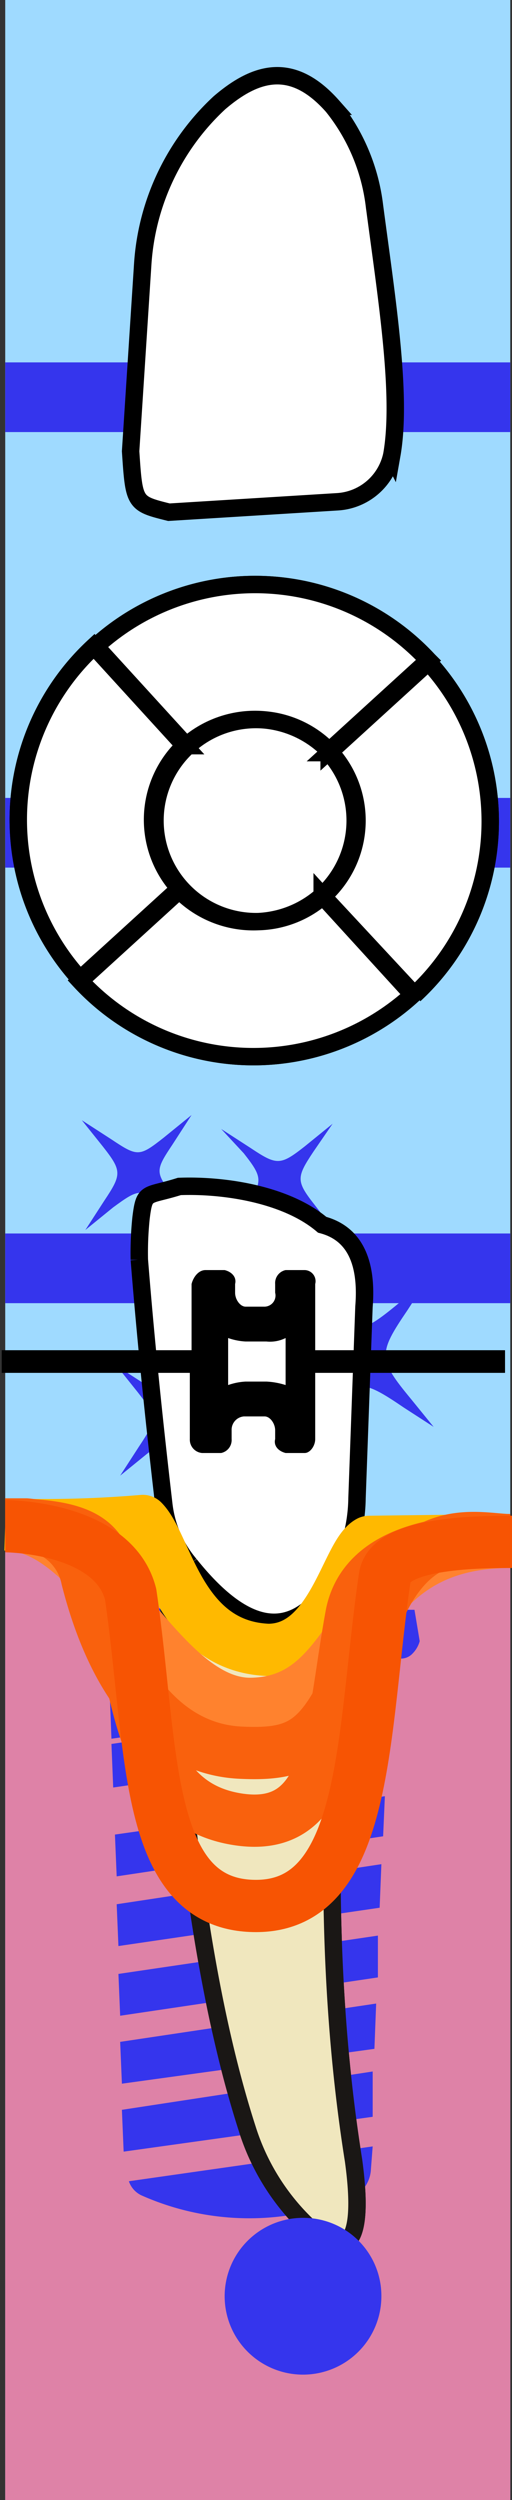 <svg xmlns="http://www.w3.org/2000/svg" viewBox="0 0 29.4 143.5"><rect x="0" y="0" width="29.4" height="143.5" fill="#333333" stroke="none"/><title>71tooth</title><g class="Слой_2" data-name="Слой 2"><g class="Слой_1-2" data-name="Слой 1"><g class="_71" data-name="71"><path class="background" d="M29.3,143.5H.3V0h29Z" style="fill:#9fdaff"/><path class="bone" d="M29.3,143.5H.3V88.4h29Z" style="fill:#de82a7"/><path class="bridge" d="M.3,70.8h29v4H.3Zm0-21h29v-4H.3Zm0-25h29v-4H.3Z" style="fill:#3535ed"/><path class="root" d="M20.3,87.2c-1.5,13.1-1.8,25.5,0,36.8.7,5.1-.5,5.8-2.7,3.7a13.09,13.09,0,0,1-3.4-5.5c-2.9-9-4.2-21.5-4.8-35.9" style="fill:#f0e7be;stroke:#1a1715;stroke-miterlimit:10"/><path class="rootCanal" d="M13.5,87.4a8.73,8.73,0,0,0,3.7,1c.1,0,.2.2.2.3-.5,1.7-1.6,10.2-1.1,19.2.4,7.3,2.3,14.9,2.9,19.8a.66.66,0,0,1-1.3.2c-1.3-4.8-3.5-12.6-4.3-20A144,144,0,0,1,13,87.6C13,87.4,13.2,87.3,13.5,87.4Z" style="fill:#3535ed;stroke:#201600;stroke-miterlimit:10;stroke-width:0.25px"/><path class="implant" d="M21.4,123.2l-14,2a1.39,1.39,0,0,0,.7.8,15.23,15.23,0,0,0,12.2.1,1.9,1.9,0,0,0,1-1.6Zm0-1.7v-2.6L7,121.1l.1,2.4,14.3-2Zm.2-6.5L6.9,117.2l.1,2.4,14.5-2Zm.1-1.5v-2.4L6.8,113.3l.1,2.4,14.8-2.2Zm.2-6.5L6.7,109.3l.1,2.4,15-2.2Zm.2-3.9L6.6,105.3l.1,2.4L22,105.4Zm.1-5.3L6.4,100.1l.1,2.5,15.7-2.3Zm.1-.5-16-.1.1,2.6,15.9-2.3Zm1.5-4.9h-.4L5.3,92.3H4.9v1.9a1.07,1.07,0,0,0,.2.6.91.91,0,0,0,.7.3H6.9l15,.1H23a.91.91,0,0,0,.7-.3,1.61,1.61,0,0,0,.4-.7Zm.7-2.6.3-1.3h0a1.08,1.08,0,0,0-1-1L5.7,87.4a.94.94,0,0,0-1,1v1.2a1,1,0,0,0,.4.9c.1,0,.2.1.4.1l18.1.1a.6.6,0,0,0,.4-.1.89.89,0,0,0,.5-.8Z" style="fill:#3535ed"/><path class="rootMusk" d="M20.3,87.2c-1.5,13.1-1.8,25.5,0,36.8.7,5.1-.5,5.8-2.7,3.7a13.09,13.09,0,0,1-3.4-5.5c-2.9-9-4.2-21.5-4.8-35.9" style="fill:#f0e7be;stroke:#1a1715;stroke-miterlimit:10"/><path class="coronaLingual" d="M21.5,11.8c.7,5.3,1.6,10.9,1,14.3a3.4,3.4,0,0,1-3.1,2.7l-9.7.6c-2-.5-2-.5-2.2-3.5l.7-10.8a13.86,13.86,0,0,1,4.4-9.2c2.1-1.8,4.2-2.4,6.5.2A11.26,11.26,0,0,1,21.5,11.8Z" style="fill:#fff;stroke:#1a1715;stroke-miterlimit:10;stroke-width:0.25px"/><path class="coronaLingualIncisalDistal" d="M18.9,24.5v4.2h.4A3.4,3.4,0,0,0,22.4,26a7.72,7.72,0,0,0,.2-1.5Z" style="fill:#3535ed"/><path class="coronaLingualIncisalMiddle" d="M11.4,29.2l7.5-.5V24.5H11.4Z" style="fill:#3535ed"/><path class="coronaLingualIncisionMesial" d="M7.4,25.8c.2,3,.2,3,2.2,3.5l1.8-.1V24.5H7.6Z" style="fill:#3535ed"/><path class="coronaLingualMiddleDistal" d="M19,12.9V24.5h3.7c.2-3.1-.4-7.4-1-11.6Z" style="fill:#3535ed"/><path class="coronaLingualMiddleMiddle" d="M18.9,24.5H11.4V12.9h7.5Z" style="fill:#3535ed"/><path class="coronaLingualMiddleMesial" d="M7.6,24.5h3.8V12.9H8.5a19.19,19.19,0,0,0-.3,2.2Z" style="fill:#3535ed"/><path class="coronaLingualCervicalDistal" d="M19,6v7h2.7c-.1-.5-.1-.9-.2-1.3a10.47,10.47,0,0,0-2.4-5.6Z" style="fill:#3535ed"/><path class="coronaLingualCervicalMiddle" d="M11.4,12.9h7.5v-7c-2.2-2.4-4.3-1.8-6.4,0A5.73,5.73,0,0,0,11.4,7Z" style="fill:#3535ed"/><path class="coronaLingualCervicalMesial" d="M8.5,12.9h2.9V7A14.82,14.82,0,0,0,8.5,12.9Z" style="fill:#3535ed"/><path class="coronaLabial" d="M10.9,89.8a6.49,6.49,0,0,1-1.5-3.5c-.5-4.3-1-9-1.4-14a19.27,19.27,0,0,1,.1-2.4c.2-1.6.3-1.2,2.2-1.8,2.7-.1,6.2.5,8.2,2.2,1.9.5,2.6,2.2,2.4,4.7l-.4,11A9.13,9.13,0,0,1,19,90.9C16.8,94.2,14.1,93.8,10.9,89.8Z" style="fill:#fff;stroke:#1a1715;stroke-miterlimit:10;stroke-width:0.25px"/><path class="coronaLabialIncisalDistal" d="M18,70v4.6h2.9c0-2.3-.7-3.8-2.4-4.3A2.19,2.19,0,0,0,18,70Z" style="fill:#3535ed"/><path class="coronaLabialIncisalMiddle" d="M11.2,68.1v6.5H18V70A12,12,0,0,0,11.2,68.1Z" style="fill:#3535ed"/><path class="coronaLabialIncisionMesial" d="M7.9,72.4c.1.8.1,1.5.2,2.3h3.1V68.2h-.9c-1.9.6-2,.1-2.2,1.8C8,70.8,8,71.6,7.9,72.4Z" style="fill:#3535ed"/><path class="coronaLabialMiddleDistal" d="M20.9,74.7H18V86.6h2.4a.9.9,0,0,0,.1-.5l.4-11v-.4Z" style="fill:#3535ed"/><path class="coronaLabialMiddleMiddle" d="M18,86.5H11.2V74.6H18Z" style="fill:#3535ed"/><path class="coronaLabialMiddleMesial" d="M11.2,74.6h-3q.6,6.15,1.2,11.7v.2h1.8V74.6Z" style="fill:#3535ed"/><path class="coronaLabialCervicalDistal" d="M18,86.5V92a4,4,0,0,0,1-1.2,9.13,9.13,0,0,0,1.4-4.3Z" style="fill:#3535ed"/><path class="coronaLabialCervicalMiddle" d="M11.2,86.5v3.8c2.6,3,4.9,3.5,6.8,1.7V86.5Z" style="fill:#3535ed"/><path class="coronaLabialCervicalMesial" d="M10.8,89.8c.1.2.3.3.4.5V86.5H9.4A7.05,7.05,0,0,0,10.8,89.8Z" style="fill:#3535ed"/><path class="veneer" d="M17.3,75.6c2,2.3,2,2.6.3,5.1l-1.1,1.7,1.6-1.3c2.3-2,2.6-2,5.1-.3l1.7,1.1-1.3-1.6c-1.9-2.3-1.9-2.6-.2-5.1l1.1-1.7-1.6,1.3c-2.3,1.9-2.6,1.9-5.1.2l-1.7-1.1ZM7.9,79.9C9,81.3,9,81.5,8,83L6.9,84.7l1.6-1.3c1.4-1.1,1.6-1.1,3.1-.1l1.7,1.1L12,82.8c-1.1-1.4-1.1-1.5-.1-3L13,78.1l-1.6,1.3c-1.4,1.1-1.5,1.1-3,.1L6.7,78.4ZM14.6,85c1.1,1.4,1.1,1.6.1,3.1l-1.1,1.7,1.6-1.3c1.5-1.1,1.6-1.1,3.1-.1L20,89.5l-1.3-1.6c-1.1-1.4-1.1-1.5-.1-3l1.1-1.7-1.6,1.3c-1.5,1.1-1.6,1.1-3.1.1l-1.7-1.1ZM14,66.2c1.1,1.4,1.1,1.6.1,3.1L13,71l1.6-1.3c1.4-1.1,1.6-1.1,3.1-.1l1.4.9-1-1.3C17,67.8,17,67.6,18,66.1l1.1-1.6-1.6,1.3c-1.4,1.1-1.6,1.1-3.1.1l-1.7-1.1Zm-8.1-.4C7,67.2,7,67.4,6,68.9L4.9,70.6l1.6-1.3c1.5-1.1,1.6-1.1,3.1-.1l1.7,1.1L10,68.7c-1.1-1.4-1.1-1.5-.1-3L11,64,9.4,65.3c-1.4,1.1-1.5,1.1-3,.1L4.7,64.3Z" style="fill:#3535ed"/><path class="coronaTop" d="M10.3,51.1,4.6,56.3a13.56,13.56,0,0,0,19.1.8l-5.2-5.7A5.92,5.92,0,0,1,10.3,51.1Zm.3-8.3L5.4,37.1h0a13.56,13.56,0,0,0-.8,19.1L10.3,51A5.83,5.83,0,0,1,10.6,42.8Zm8.3.3,5.7-5.2h0a13.56,13.56,0,0,0-19.1-.8l5.2,5.7A5.92,5.92,0,0,1,18.9,43.1Zm4.9,14A13.56,13.56,0,0,0,24.6,38l-5.7,5.2a5.83,5.83,0,0,1-.4,8.2Zm-3.3-10a5.8,5.8,0,1,1-5.8-5.8A5.8,5.8,0,0,1,20.5,47.1Z" style="fill:#fff;stroke:#000;stroke-miterlimit:10"/><path class="coronaTopBuccal" d="M10.3,51.1,4.6,56.3a13.56,13.56,0,0,0,19.1.8l-5.2-5.7A5.92,5.92,0,0,1,10.3,51.1Z" style="fill:#3535ed"/><path class="coronaTopMedial" d="M10.6,42.8,5.4,37.1h0a13.56,13.56,0,0,0-.8,19.1L10.3,51A5.83,5.83,0,0,1,10.6,42.8Z" style="fill:#3535ed"/><path class="coronaTopLingual" d="M18.9,43.1l5.7-5.2h0a13.56,13.56,0,0,0-19.1-.8l5.2,5.7A5.92,5.92,0,0,1,18.9,43.1Z" style="fill:#3535ed"/><path class="coronaTopDistal" d="M23.8,57.1A13.56,13.56,0,0,0,24.6,38l-5.7,5.2a5.83,5.83,0,0,1-.4,8.2Z" style="fill:#3535ed"/><path class="coronaTopOclusial" d="M20.5,47.2a5.8,5.8,0,1,1-5.8-5.8A5.8,5.8,0,0,1,20.5,47.2Z" style="fill:#3535ed"/><path class="silant" d="M22,52.5a16.09,16.09,0,0,1-5.9,1.3c-3.3,0-4.8-1.2-4.8-2.7s1.2-2.4,4.5-3.3c4.4-1.1,6.5-2.9,6.5-5.1,0-2.9-3.1-5.3-8.4-5.3a15.66,15.66,0,0,0-6,1.1L9,40.9a13.11,13.11,0,0,1,5-1c2.6,0,4.1,1.2,4.1,2.5,0,1.5-1.5,2.2-4.7,3.1C9.2,46.7,7,48.2,7,50.9c0,3.2,3.4,5.4,9.2,5.4a19,19,0,0,0,6.9-1.2Z" style="fill:#3535ed"/><path class="crown" d="M10.3,51.1,4.6,56.3a13.56,13.56,0,0,0,19.1.8l-5.2-5.7A5.92,5.92,0,0,1,10.3,51.1Zm.3-8.3L5.4,37.1h0a13.56,13.56,0,0,0-.8,19.1L10.3,51A5.83,5.83,0,0,1,10.6,42.8Zm8.3.3,5.7-5.2h0a13.56,13.56,0,0,0-19.1-.8l5.2,5.7A5.92,5.92,0,0,1,18.9,43.1Zm4.9,14A13.56,13.56,0,0,0,24.6,38l-5.7,5.2a5.83,5.83,0,0,1-.4,8.2Zm-3.3-10a5.8,5.8,0,1,1-5.8-5.8A5.8,5.8,0,0,1,20.5,47.1Zm1-35.3c.7,5.3,1.6,10.9,1,14.3a3.4,3.4,0,0,1-3.1,2.7l-9.7.6c-2-.5-2-.5-2.2-3.5l.7-10.8a13.86,13.86,0,0,1,4.4-9.2c2.1-1.8,4.2-2.4,6.5.2A11.26,11.26,0,0,1,21.5,11.8Zm-10.6,78a6.49,6.49,0,0,1-1.5-3.5c-.5-4.3-1-9-1.4-14a19.27,19.27,0,0,1,.1-2.4c.2-1.6.3-1.2,2.2-1.8,2.7-.1,6.2.5,8.2,2.2,1.9.5,2.6,2.2,2.4,4.7l-.4,11A9.13,9.13,0,0,1,19,90.9C16.8,94.2,14.1,93.8,10.9,89.8Z" style="fill:#fff;stroke:#000;stroke-miterlimit:10"/><path class="braces" d="M16.4,76.8h0v2.7a4.25,4.25,0,0,0-1.1-.2H14.1a3.55,3.55,0,0,0-1,.2V76.8h0a3.55,3.55,0,0,0,1,.2h1.2a2,2,0,0,0,1.1-.2m-4.6-3.9c-.4,0-.7.4-.8.8v3.8H.1v1.3H10.9v3.8a.77.77,0,0,0,.7.8h1.1a.76.76,0,0,0,.6-.8v-.5a.77.77,0,0,1,.7-.8h1.2c.3,0,.6.4.6.8v.5c-.1.4.2.7.6.8h1.1c.3,0,.6-.4.6-.8V78.8H29V77.5H18.1V73.7a.64.64,0,0,0-.6-.8H16.4a.76.76,0,0,0-.6.8v.5a.64.64,0,0,1-.6.8H14.1c-.3,0-.6-.4-.6-.8v-.5c.1-.4-.2-.7-.6-.8Z"/><path class="gum" d="M29.3,88.4l-8.1.1c-1.3.7-2.1,6.2-5.8,6.2-5.1-.2-5.8-6-7.2-7.4a66.33,66.33,0,0,1-7.9.2" style="fill:none;stroke:#ffb900;stroke-linejoin:round;stroke-width:3px"/><path class="paradontit1" d="M29.3,88.5c-9.7,0-8.2,9.3-15,9.3C9,97.7,5.7,87.5.3,87.5" style="fill:none;stroke:#ff822e;stroke-linejoin:round;stroke-width:3px"/><path class="paradontit2" d="M29.3,88.4c-1.8,0-5.5-1.3-7.8,4.6-2.7,6.7-3.6,7.8-7.7,7.6S6.6,96.9,5,90.6a3.89,3.89,0,0,0-3.5-3.1H.3" style="fill:none;stroke:#f9610d;stroke-linejoin:round;stroke-width:3px"/><path class="paradontit3" d="M.3,87.5c4.6,0,5.5,1,6,2.9,1.6,6.3,1.5,13,7.2,14S19,99,20.2,92.6c.9-4.2,6.8-4.2,9.1-4.2" style="fill:none;stroke:#f9610d;stroke-linejoin:round;stroke-width:3px"/><path class="paradontit4" d="M29.4,88.5c-2.3,0-7,.1-7.3,2-1.3,8.8-.9,18.9-7.4,18.9s-5.9-9.1-7.2-17.9C6.5,87.6.3,87.6.3,87.6" style="fill:none;stroke:#f75403;stroke-linejoin:round;stroke-width:3px"/><path class="periodontit" d="M21.9,131.8a4.5,4.5,0,1,1-4.5-4.5A4.48,4.48,0,0,1,21.9,131.8Z" style="fill:#3535ed"/></g></g></g></svg>